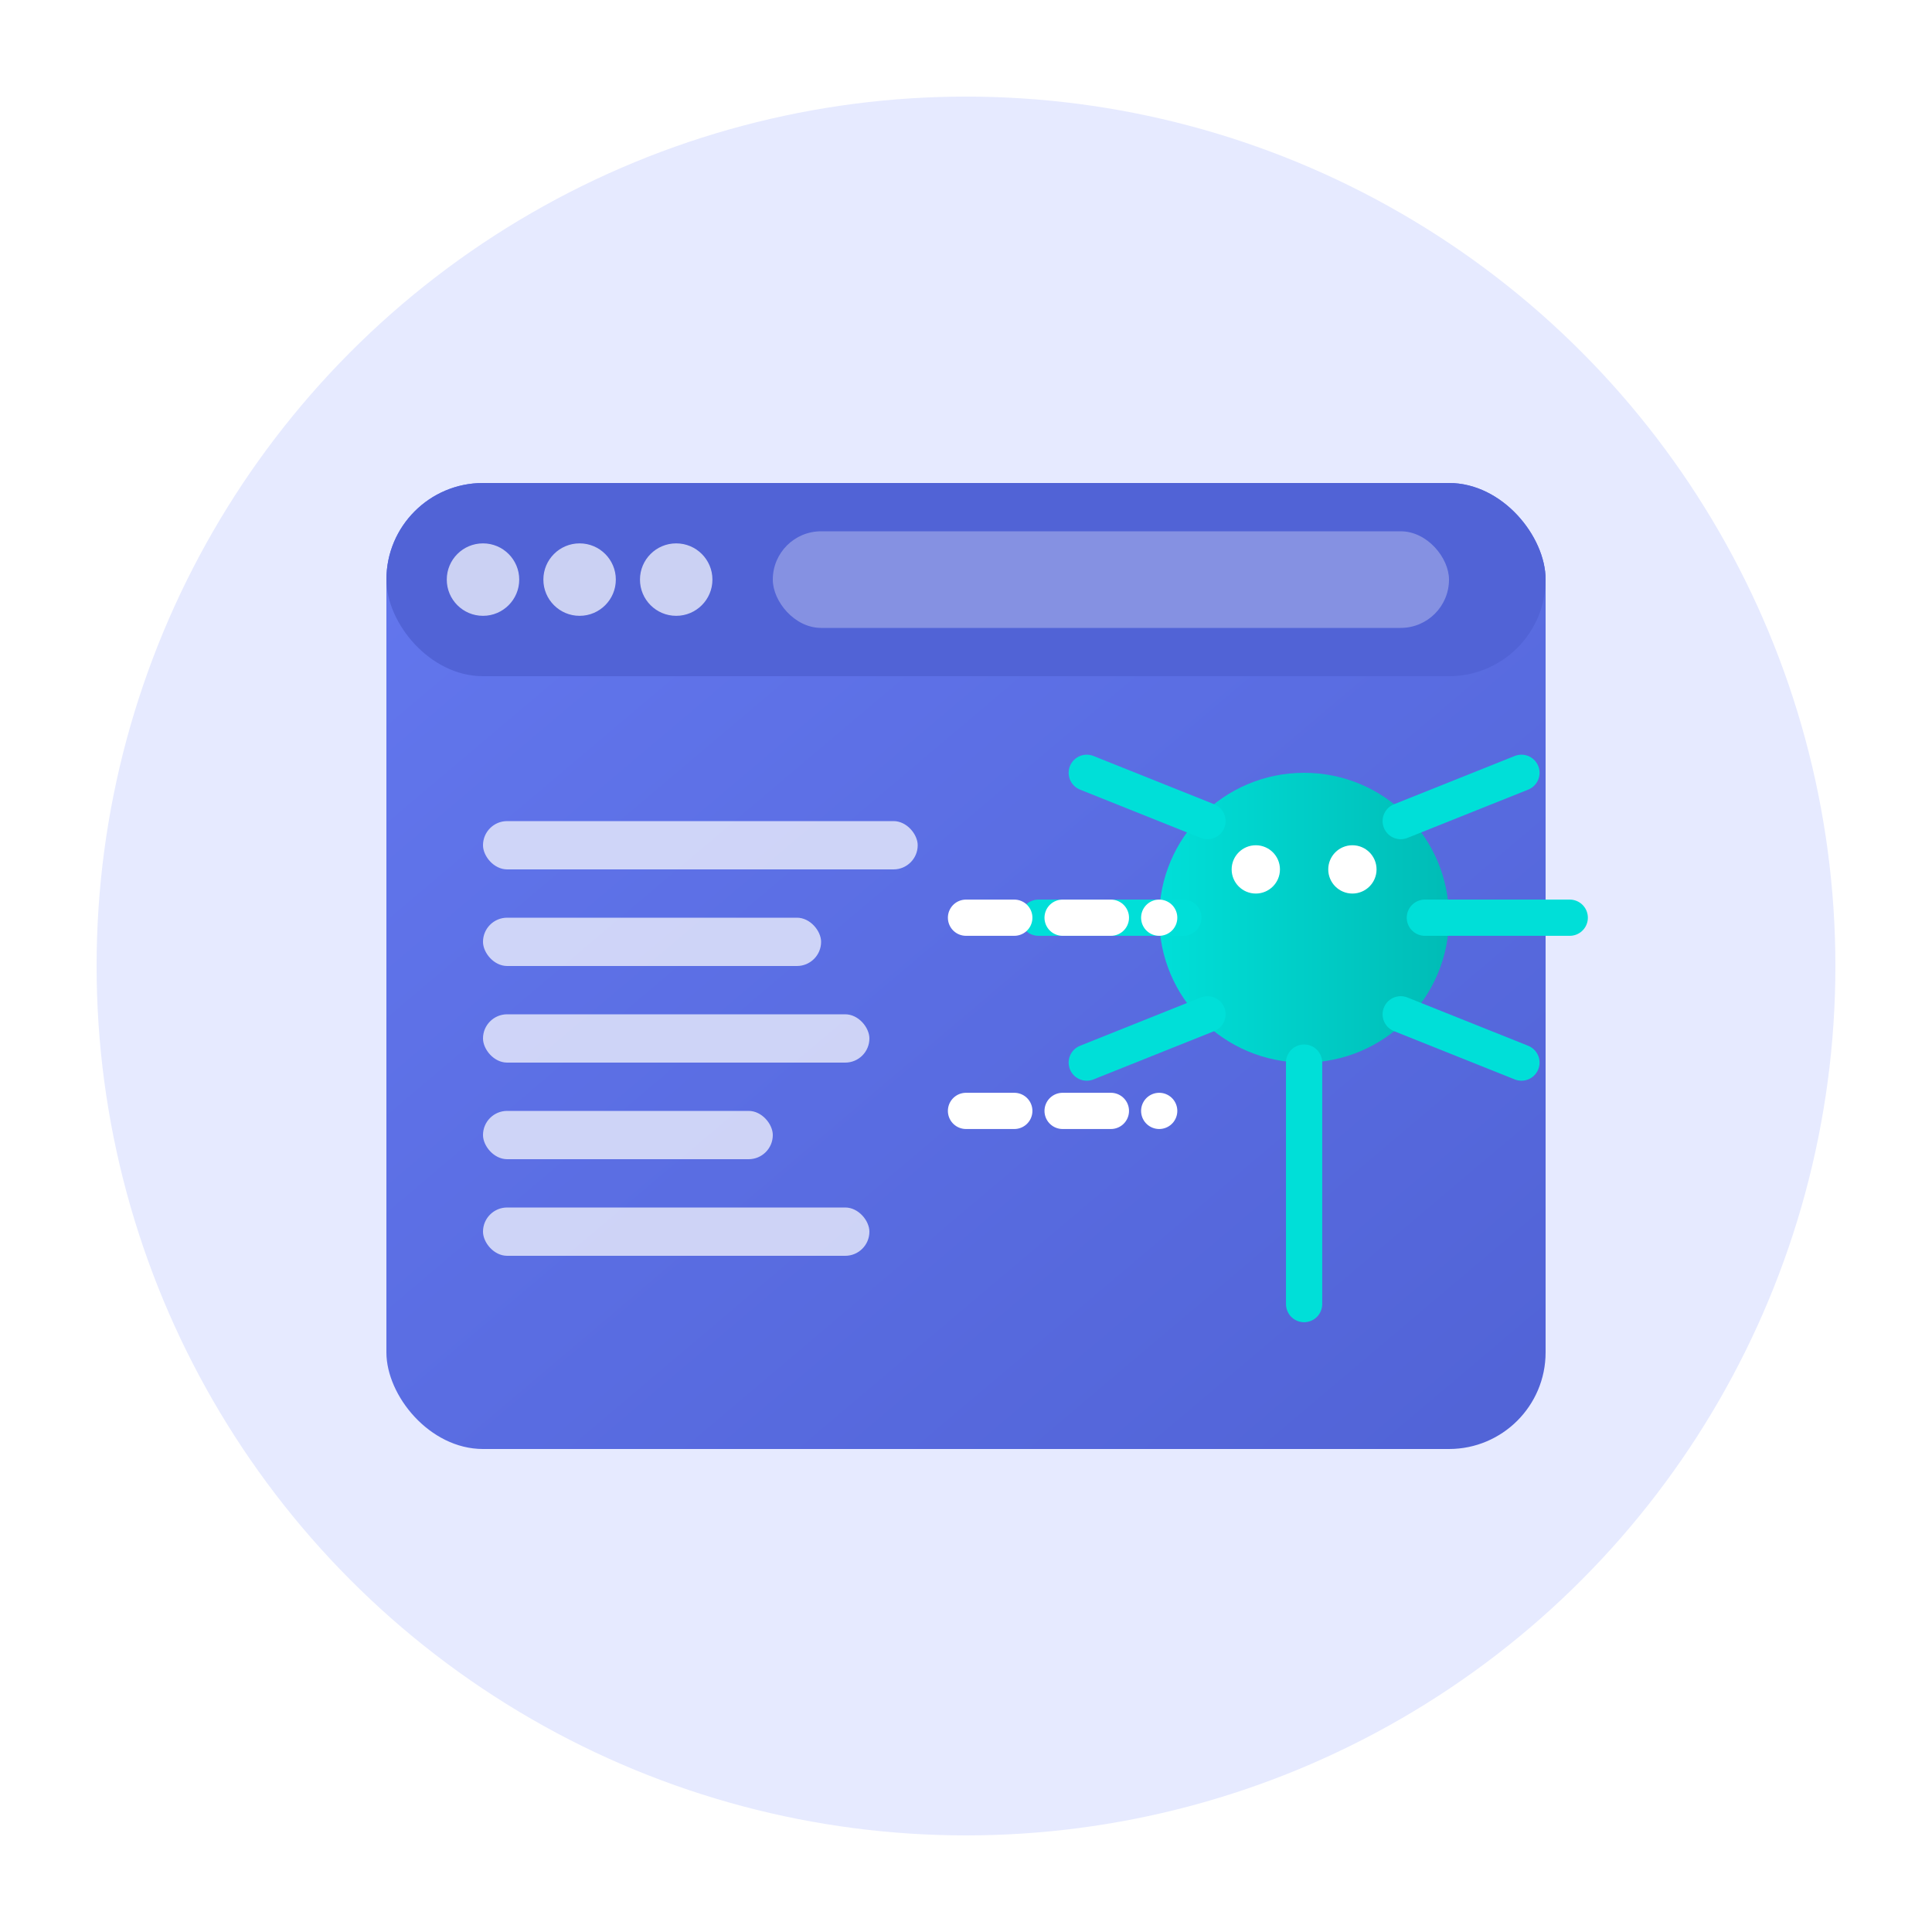 <?xml version="1.0" encoding="UTF-8" standalone="no"?>
<svg width="80" height="80" viewBox="0 0 80 80" fill="none" xmlns="http://www.w3.org/2000/svg">
  <defs>
    <linearGradient id="gradient1" x1="0%" y1="0%" x2="100%" y2="100%">
      <stop offset="0%" stop-color="#6377EE" />
      <stop offset="100%" stop-color="#5163D6" />
    </linearGradient>
    <linearGradient id="gradient2" x1="0%" y1="0%" x2="100%" y2="0%">
      <stop offset="0%" stop-color="#00DFD8" />
      <stop offset="100%" stop-color="#00BCB6" />
    </linearGradient>
    <filter id="shadow" x="-20%" y="-20%" width="140%" height="140%">
      <feDropShadow dx="0" dy="3" stdDeviation="3" flood-color="#6377EE" flood-opacity="0.3"/>
    </filter>
  </defs>
  
  <!-- Background Circle -->
  <circle cx="40" cy="40" r="36" fill="#E6EAFF" />
  
  <!-- Web Browser Window -->
  <g filter="url(#shadow)">
    <!-- Browser Window -->
    <rect x="16" y="20" width="48" height="40" rx="4" fill="url(#gradient1)"/>
    
    <!-- Browser Toolbar -->
    <rect x="16" y="20" width="48" height="8" rx="4" fill="#5163D6"/>
    
    <!-- Browser Controls -->
    <circle cx="20" cy="24" r="1.5" fill="white" fill-opacity="0.7"/>
    <circle cx="24" cy="24" r="1.5" fill="white" fill-opacity="0.7"/>
    <circle cx="28" cy="24" r="1.5" fill="white" fill-opacity="0.7"/>
    
    <!-- Address Bar -->
    <rect x="32" y="22" width="28" height="4" rx="2" fill="white" fill-opacity="0.3"/>
  </g>
  
  <!-- Web Content Elements -->
  <rect x="20" y="34" width="18" height="2" rx="1" fill="white" fill-opacity="0.7"/>
  <rect x="20" y="38" width="14" height="2" rx="1" fill="white" fill-opacity="0.7"/>
  <rect x="20" y="42" width="16" height="2" rx="1" fill="white" fill-opacity="0.7"/>
  <rect x="20" y="46" width="12" height="2" rx="1" fill="white" fill-opacity="0.7"/>
  <rect x="20" y="50" width="16" height="2" rx="1" fill="white" fill-opacity="0.7"/>
  
  <!-- Spider/Web Elements -->
  <g filter="url(#shadow)">
    <!-- Spider Body -->
    <circle cx="54" cy="38" r="6" fill="url(#gradient2)"/>
    
    <!-- Spider Eyes -->
    <circle cx="52" cy="36" r="1" fill="white"/>
    <circle cx="56" cy="36" r="1" fill="white"/>
    
    <!-- Spider Legs -->
    <path d="M50 34L45 32" stroke="#00DFD8" stroke-width="1.5" stroke-linecap="round"/>
    <path d="M49 38L43 38" stroke="#00DFD8" stroke-width="1.5" stroke-linecap="round"/>
    <path d="M50 42L45 44" stroke="#00DFD8" stroke-width="1.5" stroke-linecap="round"/>
    
    <path d="M58 34L63 32" stroke="#00DFD8" stroke-width="1.5" stroke-linecap="round"/>
    <path d="M59 38L65 38" stroke="#00DFD8" stroke-width="1.5" stroke-linecap="round"/>
    <path d="M58 42L63 44" stroke="#00DFD8" stroke-width="1.5" stroke-linecap="round"/>
    
    <!-- Web Strings -->
    <path d="M54 44L54 54" stroke="#00DFD8" stroke-width="1.5" stroke-linecap="round"/>
    
    <!-- Data Flow Lines -->
    <path d="M40 38L48 38" stroke="white" stroke-width="1.5" stroke-linecap="round" stroke-dasharray="2 2"/>
    <path d="M40 46L48 46" stroke="white" stroke-width="1.5" stroke-linecap="round" stroke-dasharray="2 2"/>
  </g>
</svg>